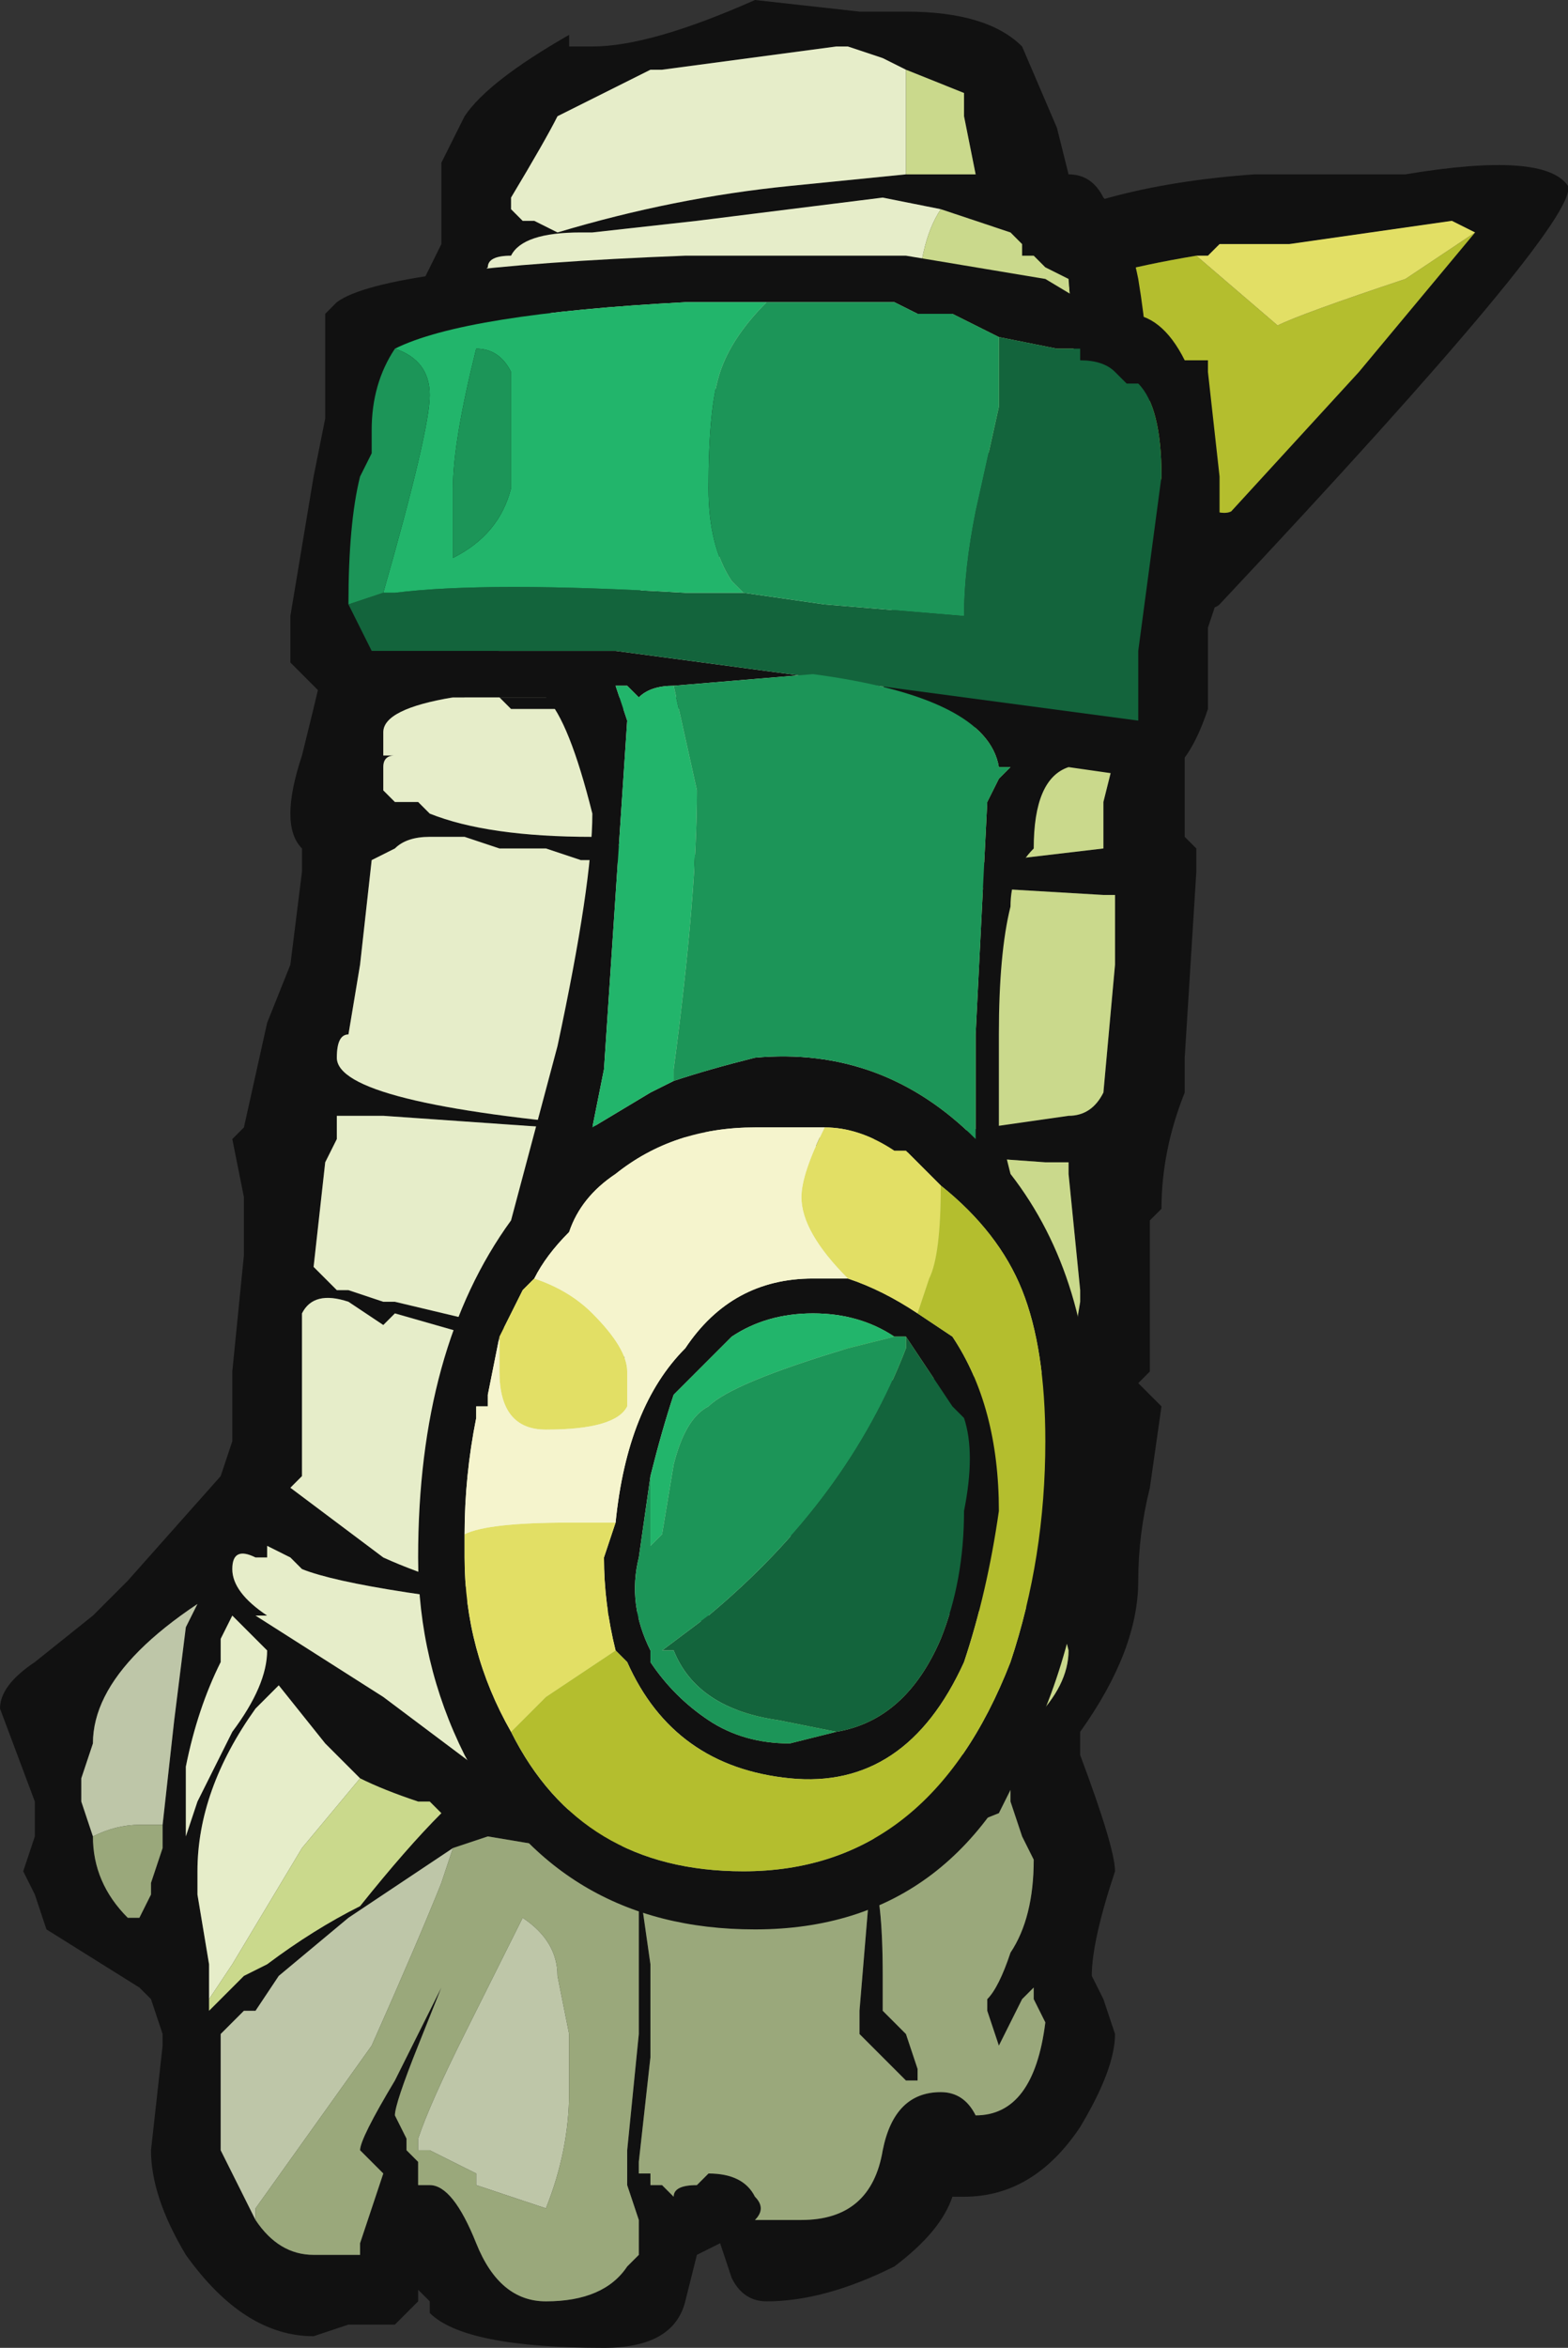 <?xml version="1.0" encoding="UTF-8" standalone="no"?>
<svg xmlns:ffdec="https://www.free-decompiler.com/flash" xmlns:xlink="http://www.w3.org/1999/xlink" ffdec:objectType="shape" height="10.1px" width="6.75px" xmlns="http://www.w3.org/2000/svg">
  <rect width="100%" height="100%" fill="#333333" stroke="none"/>
  <g transform="matrix(1.0, 0.0, 0.0, 1.0, 0.2, 0.4)">
    <path d="M6.15 0.6 L6.05 0.55 5.35 0.65 5.05 0.65 5.0 0.7 4.95 0.7 Q4.05 0.85 4.2 1.1 L4.6 1.5 Q5.0 1.85 5.1 1.8 L5.65 1.2 6.15 0.6 M6.55 0.4 Q6.6 0.55 5.05 2.2 4.95 2.3 4.4 1.75 L3.9 0.75 4.1 0.65 Q4.5 0.4 5.2 0.35 L5.85 0.35 Q6.45 0.25 6.55 0.4" fill="#111111" fill-rule="evenodd" stroke="none"/>
    <path d="M4.95 0.7 L5.3 1.0 Q5.4 0.95 5.85 0.8 L6.15 0.6 5.65 1.2 5.1 1.8 Q5.0 1.85 4.6 1.5 L4.2 1.1 Q4.05 0.85 4.95 0.7" fill="#b4be2e" fill-rule="evenodd" stroke="none"/>
    <path d="M4.95 0.7 L5.0 0.7 5.05 0.65 5.35 0.65 6.05 0.55 6.15 0.6 5.85 0.8 Q5.4 0.95 5.3 1.0 L4.95 0.7" fill="#e2df65" fill-rule="evenodd" stroke="none"/>
    <path d="M2.35 -0.2 Q2.6 -0.2 3.05 -0.4 L3.5 -0.35 3.7 -0.35 Q4.05 -0.35 4.2 -0.2 L4.35 0.15 4.4 0.35 Q4.5 0.35 4.55 0.45 4.65 0.55 4.7 0.8 4.75 1.1 4.75 1.4 L4.9 2.75 4.9 3.2 4.95 3.25 4.95 3.35 4.9 4.15 4.9 4.3 Q4.8 4.55 4.8 4.8 L4.75 4.85 4.75 5.5 4.7 5.55 4.8 5.65 4.75 6.0 Q4.7 6.2 4.7 6.4 4.7 6.7 4.45 7.05 L4.45 7.15 Q4.6 7.55 4.6 7.65 4.5 7.95 4.5 8.1 L4.55 8.2 4.6 8.35 Q4.6 8.5 4.45 8.75 4.25 9.05 3.95 9.05 L3.9 9.05 Q3.85 9.2 3.65 9.35 3.35 9.5 3.1 9.5 3.0 9.5 2.95 9.4 L2.9 9.25 2.8 9.3 2.75 9.5 Q2.7 9.7 2.4 9.7 1.8 9.7 1.65 9.55 L1.65 9.5 1.6 9.45 1.6 9.5 1.5 9.6 1.3 9.6 1.15 9.65 Q0.85 9.65 0.6 9.3 0.45 9.05 0.45 8.85 L0.5 8.4 0.5 8.35 0.45 8.2 0.4 8.15 0.0 7.9 -0.05 7.75 -0.1 7.65 -0.05 7.5 -0.05 7.35 -0.2 6.95 Q-0.2 6.85 -0.05 6.75 L0.2 6.55 0.35 6.4 0.75 5.95 0.8 5.8 0.8 5.5 0.85 5.0 0.85 4.75 0.8 4.5 0.85 4.45 0.95 4.0 1.05 3.75 1.1 3.35 1.1 3.25 Q1.05 3.2 1.05 3.1 1.05 3.0 1.1 2.85 1.3 2.05 1.3 1.85 L1.4 1.35 Q1.4 1.25 1.7 0.65 L1.7 0.3 1.8 0.1 Q1.9 -0.05 2.25 -0.25 L2.25 -0.2 2.35 -0.2 M3.7 -0.1 L3.6 -0.15 3.45 -0.2 3.4 -0.2 2.65 -0.1 2.6 -0.1 Q2.3 0.05 2.2 0.1 2.15 0.2 2.0 0.45 L2.0 0.5 2.05 0.55 2.1 0.55 2.2 0.6 Q2.7 0.45 3.2 0.4 L3.7 0.35 4.0 0.35 3.95 0.1 3.95 0.0 3.7 -0.1 M3.6 1.6 L4.45 1.5 4.4 0.8 4.3 0.75 4.25 0.7 4.2 0.7 4.2 0.65 4.15 0.6 3.85 0.5 3.6 0.45 2.8 0.55 2.35 0.6 2.3 0.6 Q2.05 0.6 2.0 0.7 1.9 0.7 1.9 0.75 L1.85 0.8 3.6 1.6 M3.7 1.65 L1.6 2.55 1.8 2.6 1.75 2.6 Q1.45 2.65 1.45 2.75 L1.45 2.85 1.5 2.85 Q1.45 2.85 1.45 2.9 L1.45 3.0 1.5 3.05 1.6 3.05 1.65 3.1 Q1.9 3.2 2.35 3.2 L2.5 3.25 3.55 3.35 3.7 3.35 4.55 3.25 4.55 3.05 4.6 2.85 3.6 2.65 2.0 2.65 1.95 2.6 3.6 2.6 3.7 1.65 M3.7 3.4 L2.4 3.3 2.3 3.3 2.15 3.25 1.95 3.25 1.8 3.2 1.65 3.2 Q1.55 3.2 1.5 3.25 L1.4 3.3 1.35 3.75 1.3 4.05 Q1.25 4.05 1.25 4.15 1.25 4.35 2.45 4.45 L3.45 4.5 3.7 4.5 4.4 4.4 Q4.5 4.4 4.55 4.3 L4.6 3.75 4.6 3.45 4.55 3.45 3.7 3.4 M3.6 4.55 L1.45 4.4 1.25 4.4 1.25 4.5 1.2 4.6 1.15 5.05 1.25 5.15 1.3 5.15 1.45 5.2 1.5 5.2 2.55 5.45 1.85 5.35 1.5 5.25 1.45 5.3 1.3 5.2 Q1.15 5.15 1.1 5.25 L1.1 5.95 1.05 6.0 1.45 6.3 Q2.0 6.55 2.9 6.55 L3.15 6.55 3.3 5.6 3.3 5.55 3.35 5.55 3.4 5.55 4.4 5.5 4.45 5.2 4.45 5.15 4.4 4.65 4.4 4.6 4.3 4.6 3.6 4.55 M0.5 7.45 L0.55 7.0 0.6 6.6 0.65 6.5 Q0.35 6.7 0.25 6.9 0.2 7.0 0.2 7.1 L0.15 7.25 0.15 7.35 0.2 7.5 Q0.2 7.7 0.35 7.85 L0.4 7.85 0.45 7.75 0.45 7.7 0.5 7.55 0.5 7.45 M3.25 6.6 L2.4 6.55 Q1.35 6.45 1.1 6.35 L1.05 6.3 0.95 6.25 0.95 6.3 0.9 6.3 Q0.8 6.25 0.8 6.35 0.8 6.45 0.95 6.55 L0.9 6.55 1.45 6.9 2.05 7.35 2.6 7.45 4.15 7.1 4.25 7.0 Q4.4 6.85 4.4 6.7 L4.35 6.5 3.25 6.6 M0.95 6.7 L0.8 6.55 0.75 6.65 0.75 6.75 Q0.65 6.95 0.6 7.2 L0.6 7.5 0.65 7.35 0.8 7.05 Q0.95 6.85 0.95 6.7 M1.35 7.25 L1.2 7.1 1.0 6.85 0.9 6.95 Q0.65 7.3 0.65 7.65 L0.65 7.75 0.7 8.05 0.7 8.2 0.7 8.25 0.85 8.1 0.95 8.05 Q1.15 7.9 1.35 7.8 1.55 7.55 1.7 7.4 L1.65 7.35 1.6 7.35 Q1.45 7.3 1.35 7.25 M1.35 9.25 L1.45 8.95 1.35 8.85 Q1.35 8.8 1.5 8.55 L1.7 8.15 1.6 8.4 Q1.5 8.65 1.5 8.7 L1.55 8.8 1.55 8.85 1.6 8.9 1.6 9.0 1.65 9.0 Q1.75 9.0 1.85 9.25 1.95 9.5 2.15 9.5 2.4 9.5 2.5 9.35 L2.55 9.3 2.55 9.15 2.5 9.0 2.5 8.85 2.55 8.35 2.55 7.7 2.6 8.05 2.6 8.45 2.55 8.9 2.55 8.95 2.6 8.95 2.6 9.0 2.65 9.0 2.7 9.05 Q2.7 9.0 2.8 9.0 L2.85 8.95 Q3.0 8.95 3.05 9.05 3.1 9.1 3.05 9.15 L3.25 9.15 Q3.55 9.15 3.6 8.85 3.65 8.6 3.85 8.6 3.95 8.6 4.0 8.7 4.25 8.7 4.3 8.3 L4.25 8.2 4.25 8.15 4.2 8.2 4.1 8.4 4.05 8.25 4.05 8.2 Q4.1 8.15 4.15 8.0 4.25 7.85 4.25 7.6 L4.2 7.5 4.15 7.35 4.15 7.3 4.1 7.4 3.85 7.5 2.2 7.55 1.9 7.5 1.75 7.55 1.3 7.85 1.0 8.1 0.9 8.25 0.85 8.25 0.75 8.35 0.75 8.85 0.9 9.15 Q1.0 9.3 1.15 9.3 L1.35 9.3 1.35 9.25 M3.55 7.65 Q3.6 7.75 3.6 8.1 L3.6 8.25 3.7 8.35 3.75 8.5 3.75 8.55 3.7 8.55 3.5 8.35 3.5 8.25 3.55 7.65" fill="#111111" fill-rule="evenodd" stroke="none"/>
    <path d="M0.2 7.5 L0.15 7.35 0.15 7.25 0.2 7.1 Q0.2 7.0 0.25 6.9 0.35 6.7 0.65 6.5 L0.6 6.6 0.55 7.0 0.5 7.45 0.4 7.45 Q0.3 7.45 0.2 7.5 M1.75 7.55 L1.7 7.7 Q1.6 7.95 1.4 8.4 L0.9 9.1 0.9 9.15 0.75 8.85 0.75 8.35 0.85 8.25 0.9 8.25 1.0 8.1 1.3 7.85 1.75 7.55 M1.35 9.3 L1.35 9.25 1.35 9.3 M1.6 8.8 Q1.65 8.65 1.8 8.35 1.9 8.15 2.05 7.85 2.2 7.95 2.2 8.1 L2.25 8.35 2.25 8.6 Q2.25 8.85 2.15 9.1 L1.85 9.0 1.85 8.95 1.65 8.85 1.6 8.85 1.6 8.8" fill="#bec6a8" fill-rule="evenodd" stroke="none"/>
    <path d="M3.7 0.35 L3.2 0.4 Q2.7 0.45 2.2 0.6 L2.1 0.55 2.05 0.55 2.0 0.5 2.0 0.45 Q2.15 0.2 2.2 0.1 2.3 0.05 2.6 -0.1 L2.65 -0.1 3.4 -0.2 3.45 -0.2 3.6 -0.15 3.7 -0.1 3.7 0.35 M3.85 0.5 Q3.75 0.65 3.75 0.95 L3.6 1.6 1.85 0.8 1.9 0.75 Q1.9 0.7 2.0 0.7 2.05 0.6 2.3 0.6 L2.35 0.6 2.8 0.55 3.6 0.45 3.85 0.5 M3.55 3.35 L2.5 3.25 2.35 3.2 Q1.9 3.2 1.65 3.1 L1.6 3.05 1.5 3.05 1.45 3.0 1.45 2.9 Q1.45 2.85 1.5 2.85 L1.45 2.85 1.45 2.75 Q1.45 2.65 1.75 2.6 L1.8 2.6 1.6 2.55 3.7 1.65 3.6 2.6 1.95 2.6 2.0 2.65 3.6 2.65 3.55 3.35 M3.7 3.4 L3.45 4.5 2.45 4.45 Q1.25 4.35 1.25 4.15 1.25 4.05 1.3 4.05 L1.35 3.75 1.4 3.3 1.5 3.25 Q1.55 3.2 1.65 3.2 L1.8 3.2 1.95 3.25 2.15 3.25 2.3 3.3 2.4 3.3 3.7 3.4 M3.15 6.55 L2.9 6.55 Q2.0 6.55 1.45 6.3 L1.05 6.0 1.1 5.95 1.1 5.25 Q1.15 5.15 1.3 5.2 L1.45 5.3 1.5 5.25 1.85 5.35 2.55 5.45 1.5 5.2 1.45 5.2 1.3 5.15 1.25 5.15 1.15 5.05 1.2 4.6 1.25 4.5 1.25 4.4 1.45 4.4 3.6 4.55 3.4 5.55 3.35 5.55 3.3 5.55 3.3 5.6 3.15 6.55 M2.6 7.45 L2.05 7.35 1.45 6.9 0.9 6.55 0.95 6.55 Q0.8 6.45 0.8 6.35 0.8 6.25 0.9 6.3 L0.95 6.3 0.95 6.25 1.05 6.3 1.1 6.35 Q1.35 6.45 2.4 6.55 L3.25 6.6 2.6 7.45 M0.95 6.7 Q0.95 6.85 0.8 7.05 L0.65 7.35 0.6 7.5 0.6 7.2 Q0.65 6.95 0.75 6.75 L0.75 6.65 0.8 6.55 0.95 6.7 M0.7 8.2 L0.7 8.05 0.65 7.75 0.65 7.65 Q0.65 7.3 0.9 6.95 L1.0 6.85 1.2 7.1 1.35 7.25 1.1 7.55 0.8 8.05 0.7 8.2" fill="#e6edc9" fill-rule="evenodd" stroke="none"/>
    <path d="M0.2 7.5 Q0.3 7.45 0.4 7.45 L0.5 7.45 0.5 7.55 0.45 7.7 0.45 7.75 0.4 7.85 0.35 7.85 Q0.2 7.7 0.2 7.5 M1.75 7.55 L1.9 7.5 2.2 7.55 3.85 7.5 4.1 7.4 4.15 7.3 4.15 7.35 4.2 7.5 4.25 7.6 Q4.25 7.85 4.15 8.0 4.1 8.15 4.05 8.2 L4.05 8.25 4.1 8.4 4.2 8.2 4.25 8.15 4.25 8.2 4.3 8.3 Q4.25 8.7 4.0 8.7 3.95 8.6 3.85 8.6 3.65 8.6 3.6 8.85 3.55 9.15 3.25 9.15 L3.05 9.15 Q3.1 9.1 3.05 9.05 3.0 8.95 2.85 8.95 L2.8 9.0 Q2.7 9.0 2.7 9.05 L2.65 9.0 2.6 9.0 2.6 8.95 2.55 8.95 2.55 8.9 2.6 8.45 2.6 8.05 2.55 7.7 2.55 8.35 2.5 8.85 2.5 9.0 2.55 9.15 2.55 9.3 2.5 9.35 Q2.4 9.5 2.15 9.5 1.95 9.5 1.85 9.25 1.75 9.0 1.65 9.0 L1.6 9.0 1.6 8.9 1.55 8.85 1.55 8.8 1.5 8.7 Q1.5 8.65 1.6 8.4 L1.7 8.15 1.5 8.55 Q1.35 8.8 1.35 8.85 L1.45 8.95 1.35 9.25 1.35 9.3 1.15 9.3 Q1.0 9.3 0.9 9.15 L0.9 9.1 1.4 8.4 Q1.6 7.95 1.7 7.7 L1.75 7.55 M3.55 7.65 L3.5 8.25 3.5 8.35 3.7 8.55 3.75 8.55 3.75 8.5 3.7 8.35 3.6 8.25 3.6 8.1 Q3.6 7.75 3.55 7.65 M1.6 8.8 L1.6 8.85 1.65 8.85 1.85 8.95 1.85 9.0 2.15 9.1 Q2.25 8.85 2.25 8.6 L2.25 8.35 2.2 8.1 Q2.2 7.95 2.05 7.85 1.9 8.15 1.8 8.35 1.65 8.65 1.6 8.8" fill="#9aa87b" fill-rule="evenodd" stroke="none"/>
    <path d="M3.7 0.35 L3.7 -0.1 3.95 0.0 3.95 0.1 4.0 0.35 3.7 0.35 M3.85 0.5 L4.15 0.6 4.2 0.65 4.2 0.7 4.25 0.7 4.3 0.75 4.4 0.8 4.45 1.5 3.6 1.6 3.75 0.95 Q3.75 0.65 3.85 0.5 M3.55 3.35 L3.6 2.65 4.6 2.85 4.55 3.05 4.55 3.25 3.7 3.35 3.55 3.35 M3.6 2.6 L3.7 1.65 3.6 2.6 M3.45 4.5 L3.7 3.4 4.55 3.45 4.6 3.45 4.6 3.75 4.55 4.3 Q4.5 4.4 4.4 4.4 L3.7 4.5 3.45 4.5 M3.15 6.55 L3.3 5.6 3.15 6.55 M3.3 5.55 L3.35 5.55 3.3 5.55 M3.4 5.55 L3.6 4.55 4.3 4.6 4.4 4.6 4.4 4.65 4.45 5.15 4.45 5.2 4.4 5.5 3.4 5.55 M2.6 7.45 L3.25 6.6 4.35 6.5 4.4 6.7 Q4.4 6.85 4.25 7.0 L4.15 7.1 2.6 7.45 M1.35 7.25 Q1.45 7.3 1.6 7.35 L1.65 7.35 1.7 7.4 Q1.55 7.55 1.35 7.8 1.15 7.9 0.95 8.05 L0.85 8.1 0.7 8.25 0.7 8.2 0.8 8.05 1.1 7.55 1.35 7.25" fill="#cad98c" fill-rule="evenodd" stroke="none"/>
    <path d="M4.9 1.15 L5.0 1.15 5.0 1.2 5.05 1.65 5.05 2.15 5.0 2.3 5.0 2.65 Q4.9 2.95 4.75 2.95 L4.4 2.9 Q4.25 2.95 4.25 3.25 4.15 3.35 4.15 3.5 4.1 3.7 4.1 4.05 L4.1 4.45 4.15 4.65 Q4.5 5.1 4.5 5.8 4.5 6.45 4.3 6.95 3.95 7.9 3.05 7.9 2.2 7.9 1.8 7.15 1.6 6.75 1.6 6.3 1.6 5.4 2.0 4.85 L2.2 4.1 Q2.35 3.4 2.35 3.1 2.25 2.7 2.15 2.6 L1.2 2.6 1.05 2.45 1.05 2.25 1.15 1.65 1.2 1.4 1.2 0.95 1.25 0.9 Q1.45 0.75 2.75 0.7 L3.7 0.7 4.3 0.8 4.55 0.95 4.65 0.95 Q4.8 0.95 4.9 1.15 M1.3 2.2 L1.4 2.4 2.45 2.4 4.7 2.7 4.7 2.4 4.8 1.65 Q4.8 1.35 4.7 1.25 L4.65 1.25 4.6 1.2 Q4.55 1.15 4.45 1.15 L4.45 1.1 4.35 1.1 4.1 1.05 3.9 0.95 3.75 0.95 3.65 0.9 3.0 0.9 2.75 0.9 Q1.8 0.95 1.5 1.1 1.4 1.25 1.4 1.45 L1.4 1.55 1.35 1.65 Q1.3 1.85 1.3 2.2 M2.7 4.25 Q2.85 4.2 3.05 4.15 3.6 4.1 4.0 4.5 L4.0 4.05 4.05 3.05 4.1 2.95 4.15 2.9 4.1 2.9 Q4.05 2.6 3.3 2.5 L2.7 2.55 Q2.6 2.55 2.55 2.6 L2.5 2.55 2.45 2.55 2.5 2.7 2.4 4.2 2.35 4.45 2.6 4.3 2.7 4.25 M2.1 5.1 L2.05 5.15 Q2.0 5.25 1.95 5.35 L1.9 5.6 1.9 5.65 1.85 5.65 1.85 5.7 Q1.8 5.95 1.8 6.2 L1.8 6.3 Q1.8 6.7 2.0 7.05 2.3 7.65 3.0 7.65 3.8 7.65 4.15 6.75 4.3 6.3 4.3 5.8 4.3 5.4 4.2 5.15 4.1 4.9 3.85 4.7 L3.7 4.55 3.65 4.55 Q3.5 4.45 3.35 4.45 L3.05 4.45 Q2.7 4.45 2.45 4.65 2.3 4.75 2.25 4.9 2.15 5.0 2.1 5.1 M3.65 5.35 Q3.5 5.25 3.3 5.25 3.1 5.25 2.95 5.35 L2.7 5.6 Q2.65 5.75 2.6 5.95 L2.55 6.3 Q2.5 6.5 2.6 6.7 L2.6 6.75 Q2.7 6.9 2.85 7.0 3.0 7.1 3.2 7.1 L3.4 7.05 Q3.7 7.0 3.85 6.65 3.95 6.4 3.95 6.1 4.0 5.85 3.95 5.7 L3.9 5.65 3.7 5.35 3.65 5.35 M2.45 6.15 Q2.5 5.65 2.75 5.4 2.95 5.1 3.3 5.1 L3.45 5.1 Q3.6 5.15 3.75 5.25 L3.9 5.35 Q4.1 5.65 4.1 6.1 4.05 6.45 3.95 6.75 3.7 7.3 3.2 7.25 2.7 7.2 2.5 6.75 L2.45 6.7 Q2.4 6.5 2.4 6.3 L2.45 6.15" fill="#111111" fill-rule="evenodd" stroke="none"/>
    <path d="M1.95 5.35 Q2.0 5.25 2.05 5.15 L2.1 5.1 Q2.25 5.15 2.35 5.25 2.5 5.4 2.5 5.5 L2.5 5.65 Q2.45 5.75 2.15 5.75 1.95 5.75 1.95 5.5 L1.95 5.35 M3.35 4.45 Q3.5 4.45 3.65 4.55 L3.7 4.55 3.85 4.7 Q3.85 5.0 3.8 5.1 L3.75 5.25 Q3.6 5.15 3.45 5.1 3.25 4.9 3.25 4.75 3.25 4.65 3.35 4.45 M2.0 7.05 Q1.8 6.7 1.8 6.3 L1.8 6.2 Q1.9 6.15 2.25 6.15 L2.45 6.15 2.4 6.3 Q2.4 6.5 2.45 6.7 L2.15 6.9 2.0 7.05" fill="#e2df65" fill-rule="evenodd" stroke="none"/>
    <path d="M4.1 1.05 L4.35 1.1 4.45 1.1 4.45 1.15 Q4.55 1.15 4.6 1.2 L4.65 1.25 4.7 1.25 Q4.8 1.35 4.8 1.65 L4.7 2.4 4.7 2.7 2.45 2.4 1.4 2.4 1.3 2.2 1.45 2.15 1.5 2.15 Q1.9 2.1 2.75 2.15 L3.0 2.15 3.35 2.2 3.95 2.25 Q3.95 2.05 4.0 1.8 L4.1 1.35 4.1 1.05 M3.7 5.35 L3.9 5.65 3.95 5.7 Q4.0 5.85 3.95 6.1 3.95 6.4 3.85 6.65 3.7 7.0 3.4 7.05 L3.15 7.0 Q2.8 6.95 2.7 6.7 L2.65 6.7 2.85 6.55 Q3.45 6.05 3.7 5.4 L3.7 5.35" fill="#13643c" fill-rule="evenodd" stroke="none"/>
    <path d="M1.5 1.1 Q1.8 0.95 2.75 0.9 L3.0 0.9 3.1 0.9 Q2.95 1.05 2.9 1.2 2.85 1.35 2.85 1.7 2.85 1.95 2.95 2.1 L3.0 2.15 2.75 2.15 Q1.9 2.1 1.5 2.15 L1.45 2.15 Q1.65 1.45 1.65 1.3 1.65 1.15 1.5 1.1 M2.7 4.25 L2.6 4.3 2.35 4.45 2.4 4.2 2.5 2.7 2.45 2.55 2.5 2.55 2.55 2.6 Q2.6 2.55 2.7 2.55 L2.8 3.0 Q2.8 3.45 2.7 4.2 L2.7 4.25 M1.85 1.1 Q1.75 1.5 1.75 1.7 L1.75 2.0 Q1.95 1.9 2.0 1.7 L2.0 1.2 Q1.95 1.1 1.85 1.1 M2.6 5.95 Q2.65 5.75 2.7 5.6 L2.95 5.35 Q3.1 5.25 3.3 5.25 3.5 5.25 3.65 5.35 L3.45 5.4 Q2.95 5.55 2.85 5.65 2.75 5.7 2.7 5.9 L2.65 6.2 2.6 6.25 2.6 5.95" fill="#22b56b" fill-rule="evenodd" stroke="none"/>
    <path d="M1.3 2.2 Q1.3 1.85 1.35 1.65 L1.4 1.55 1.4 1.45 Q1.4 1.25 1.5 1.1 1.65 1.15 1.65 1.3 1.65 1.45 1.45 2.15 L1.3 2.2 M3.0 0.9 L3.65 0.9 3.75 0.95 3.9 0.95 4.1 1.05 4.1 1.35 4.0 1.8 Q3.95 2.05 3.95 2.25 L3.35 2.2 3.0 2.15 2.95 2.1 Q2.85 1.95 2.85 1.7 2.85 1.35 2.9 1.2 2.95 1.05 3.1 0.9 L3.0 0.9 M2.7 2.55 L3.3 2.5 Q4.05 2.6 4.1 2.9 L4.15 2.9 4.1 2.95 4.05 3.05 4.0 4.05 4.0 4.5 Q3.6 4.1 3.05 4.15 2.85 4.2 2.7 4.25 L2.7 4.2 Q2.8 3.45 2.8 3.0 L2.7 2.55 M1.85 1.1 Q1.95 1.1 2.0 1.2 L2.0 1.7 Q1.95 1.9 1.75 2.0 L1.75 1.7 Q1.75 1.5 1.85 1.1 M2.6 5.95 L2.6 6.25 2.65 6.2 2.7 5.9 Q2.75 5.7 2.85 5.65 2.95 5.55 3.45 5.4 L3.65 5.35 3.7 5.35 3.7 5.4 Q3.45 6.05 2.85 6.55 L2.65 6.7 2.7 6.7 Q2.8 6.95 3.15 7.0 L3.4 7.05 3.2 7.1 Q3.0 7.1 2.85 7.0 2.7 6.9 2.6 6.75 L2.6 6.7 Q2.5 6.5 2.55 6.3 L2.6 5.95" fill="#1c9558" fill-rule="evenodd" stroke="none"/>
    <path d="M3.85 4.7 Q4.1 4.9 4.2 5.15 4.3 5.4 4.3 5.8 4.3 6.3 4.15 6.75 3.8 7.65 3.0 7.65 2.3 7.65 2.0 7.05 L2.15 6.9 2.45 6.7 2.5 6.75 Q2.7 7.2 3.2 7.25 3.7 7.3 3.95 6.75 4.05 6.45 4.1 6.1 4.1 5.65 3.9 5.35 L3.75 5.25 3.8 5.1 Q3.85 5.0 3.85 4.7" fill="#b4be2e" fill-rule="evenodd" stroke="none"/>
    <path d="M1.95 5.35 L1.95 5.5 Q1.95 5.75 2.15 5.75 2.45 5.75 2.5 5.65 L2.5 5.5 Q2.5 5.4 2.35 5.25 2.25 5.15 2.1 5.1 2.15 5.0 2.25 4.9 2.3 4.75 2.45 4.65 2.7 4.45 3.05 4.45 L3.35 4.45 Q3.25 4.65 3.25 4.75 3.25 4.9 3.45 5.1 L3.3 5.1 Q2.95 5.1 2.75 5.4 2.5 5.65 2.45 6.15 L2.25 6.15 Q1.9 6.15 1.8 6.2 1.8 5.95 1.85 5.7 L1.85 5.65 1.9 5.65 1.9 5.6 1.95 5.35" fill="#f5f4cd" fill-rule="evenodd" stroke="none"/>
  </g>
</svg>
